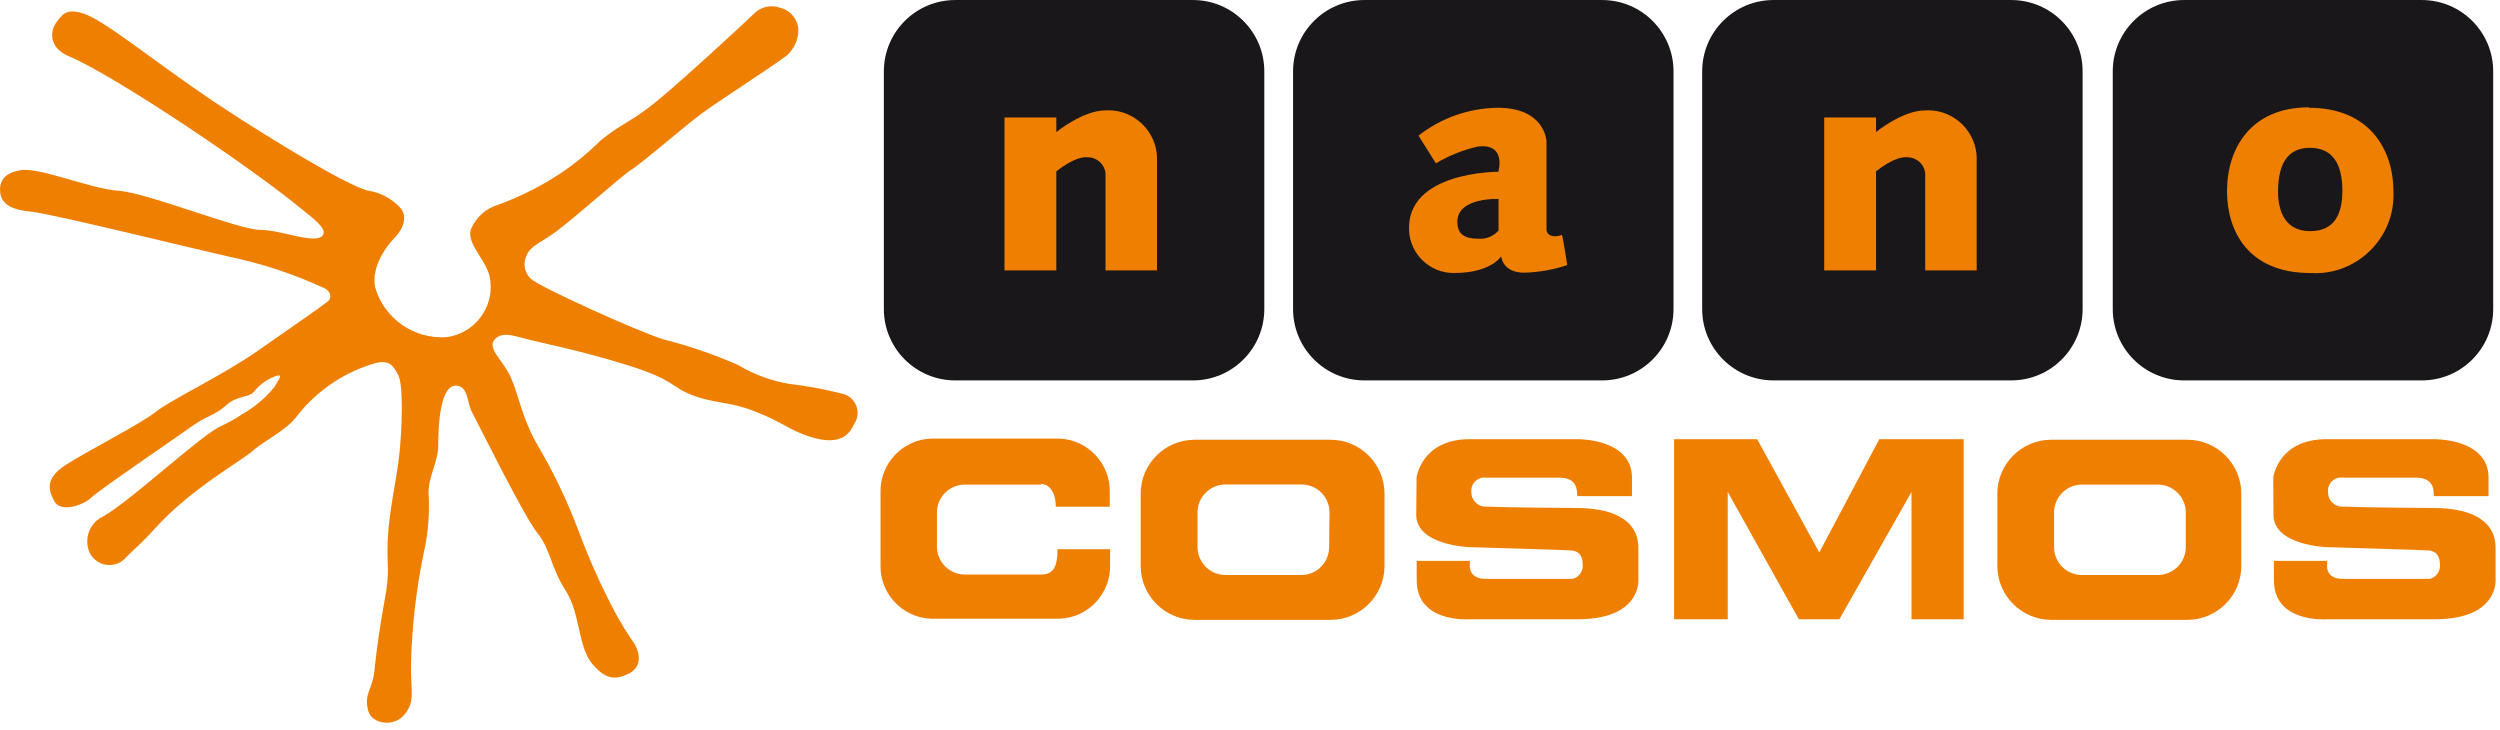 <?xml version="1.0" encoding="UTF-8" standalone="no"?>
<!DOCTYPE svg PUBLIC "-//W3C//DTD SVG 1.1//EN" "http://www.w3.org/Graphics/SVG/1.1/DTD/svg11.dtd">
<svg width="100%" height="100%" viewBox="0 0 281 82" version="1.1" xmlns="http://www.w3.org/2000/svg" xmlns:xlink="http://www.w3.org/1999/xlink" xml:space="preserve" xmlns:serif="http://www.serif.com/" style="fill-rule:evenodd;clip-rule:evenodd;stroke-linejoin:round;stroke-miterlimit:2;">
    <g transform="matrix(1,0,0,0.643,0,0)">
        <rect id="ArtBoard1" x="0" y="0" width="280.49" height="127.49" style="fill:none;"/>
        <clipPath id="_clip1">
            <rect id="ArtBoard11" serif:id="ArtBoard1" x="0" y="0" width="280.49" height="127.49"/>
        </clipPath>
        <g clip-path="url(#_clip1)">
            <g transform="matrix(1.283,0,0,1.995,-38.038,-73.97)">
                <path d="M176.26,43.331C176.26,39.881 173.459,37.08 170.009,37.08L149.181,37.08C145.731,37.08 142.93,39.881 142.93,43.331L142.93,64.159C142.93,67.609 145.731,70.41 149.181,70.41L170.009,70.41C173.459,70.41 176.26,67.609 176.26,64.159L176.26,43.331Z" style="fill:rgb(26,23,27);"/>
            </g>
            <g transform="matrix(1.283,0,0,1.995,-38.038,-73.97)">
                <path d="M140.41,43.331C140.41,39.881 137.609,37.08 134.159,37.08L113.331,37.08C109.881,37.08 107.08,39.881 107.08,43.331L107.08,64.159C107.08,67.609 109.881,70.41 113.331,70.41L134.159,70.41C137.609,70.41 140.41,67.609 140.41,64.159L140.41,43.331Z" style="fill:rgb(26,23,27);"/>
            </g>
            <g transform="matrix(1.283,0,0,1.995,-38.038,-73.97)">
                <path d="M212.1,43.331C212.1,39.881 209.299,37.08 205.849,37.08L185.021,37.08C181.571,37.08 178.77,39.881 178.77,43.331L178.77,64.159C178.77,67.609 181.571,70.41 185.021,70.41L205.849,70.41C209.299,70.41 212.1,67.609 212.1,64.159L212.1,43.331Z" style="fill:rgb(26,23,27);"/>
            </g>
            <g transform="matrix(1.283,0,0,1.995,-38.038,-73.97)">
                <path d="M248.07,43.331C248.07,39.881 245.269,37.08 241.819,37.08L220.991,37.08C217.541,37.08 214.74,39.881 214.74,43.331L214.74,64.159C214.74,67.609 217.541,70.41 220.991,70.41L241.819,70.41C245.269,70.41 248.07,67.609 248.07,64.159L248.07,43.331Z" style="fill:rgb(26,23,27);"/>
            </g>
            <g transform="matrix(1.283,0,0,1.995,-38.038,-73.97)">
                <path d="M117.65,47.37L122.19,47.37L122.19,48.65C122.19,48.65 124.51,46.75 126.5,46.75C126.588,46.745 126.675,46.742 126.763,46.742C129.094,46.742 131.013,48.66 131.013,50.992C131.013,51.045 131.012,51.097 131.01,51.15L131.01,60.77L126.5,60.77L126.5,52.26C126.42,51.484 125.77,50.881 124.99,50.86C123.81,50.72 122.19,52.1 122.19,52.1L122.19,60.77L117.65,60.77L117.65,47.37" style="fill:rgb(238,127,0);fill-rule:nonzero;"/>
            </g>
            <g transform="matrix(1.283,0,0,1.995,-38.038,-73.97)">
                <path d="M189.46,47.37L194,47.37L194,48.65C194,48.65 196.31,46.75 198.31,46.75C198.398,46.745 198.485,46.742 198.573,46.742C200.904,46.742 202.823,48.66 202.823,50.992C202.823,51.045 202.822,51.097 202.82,51.15L202.82,60.77L198.31,60.77L198.31,52.26C198.23,51.484 197.58,50.881 196.8,50.86C195.62,50.72 194,52.1 194,52.1L194,60.77L189.46,60.77L189.46,47.37" style="fill:rgb(238,127,0);fill-rule:nonzero;"/>
            </g>
            <g transform="matrix(1.283,0,0,1.995,-38.038,-73.97)">
                <path d="M160.86,46.52C165,46.52 165.13,49.43 165.13,49.43L165.13,57.15C165.13,57.75 165.8,57.93 166.47,57.66C166.55,57.66 166.95,60.3 166.95,60.3C165.728,60.714 164.45,60.94 163.16,60.97C161.27,60.97 161.16,59.54 161.16,59.54C161.16,59.54 160.29,61 157,61C154.919,61.007 153.181,59.349 153.09,57.27C152.86,52.08 160.91,52.13 160.91,52.13C160.91,52.13 161.67,49.6 159.11,49.92C157.818,50.217 156.58,50.713 155.44,51.39L153.92,48.96C155.903,47.408 158.342,46.55 160.86,46.52ZM157.32,56.52C157.32,57.37 157.71,57.99 159.09,57.99C159.782,58.069 160.47,57.803 160.93,57.28L160.93,54.51C160.93,54.51 157.32,54.35 157.32,56.51L157.32,56.52Z" style="fill:rgb(238,127,0);fill-rule:nonzero;"/>
            </g>
            <g transform="matrix(1.283,0,0,1.995,-38.038,-73.97)">
                <path d="M231.93,46.52C237.15,46.52 239.33,50.09 239.33,53.87C239.335,53.971 239.337,54.073 239.337,54.175C239.337,57.927 236.249,61.015 232.497,61.015C232.348,61.015 232.199,61.01 232.05,61C226.61,61 224.75,57.33 224.75,53.83C224.75,50.05 226.86,46.48 231.93,46.48M229.22,53.83C229.22,55.83 230,57.33 232.04,57.33C234.08,57.33 234.84,55.96 234.86,53.83C234.86,51.37 233.95,50.04 232.04,50.03C230.13,50.02 229.23,51.32 229.22,53.87L229.22,53.83Z" style="fill:rgb(238,127,0);fill-rule:nonzero;"/>
            </g>
            <g transform="matrix(1.283,0,0,1.995,-38.038,-73.97)">
                <path d="M120.85,79.48C121.37,79.48 122.14,79.95 122.14,81.48L126.87,81.48L126.87,80.22C126.942,77.714 124.945,75.591 122.44,75.51L111.22,75.51C108.715,75.591 106.718,77.714 106.79,80.22L106.79,86.58C106.718,89.086 108.715,91.209 111.22,91.29L122.47,91.29C124.975,91.209 126.972,89.086 126.9,86.58L126.9,85.2L122.29,85.2C122.29,86.68 121.98,87.42 120.85,87.42L114.15,87.42C112.827,87.409 111.741,86.323 111.73,85L111.73,82C111.73,81.993 111.73,81.987 111.73,81.98C111.73,80.649 112.819,79.551 114.15,79.54L120.85,79.54L120.85,79.48Z" style="fill:rgb(238,127,0);fill-rule:nonzero;"/>
            </g>
            <g transform="matrix(1.283,0,0,1.995,-38.038,-73.97)">
                <path d="M176.31,75.56L183.59,75.56L189.03,85.48L194.29,75.56L201.68,75.56L201.68,91.34L197.11,91.34L197.11,80.18L190.79,91.34L187.24,91.34L181.01,80.18L181.01,91.34L176.31,91.34L176.31,75.56Z" style="fill:rgb(238,127,0);fill-rule:nonzero;"/>
            </g>
            <g transform="matrix(1.283,0,0,1.995,-38.038,-73.97)">
                <path d="M146.09,85C146.09,85.01 146.09,85.02 146.09,85.03C146.09,86.352 145.012,87.444 143.69,87.46C143.69,87.46 137,87.46 137,87.46C135.661,87.46 134.56,86.359 134.56,85.02C134.56,85.013 134.56,85.007 134.56,85L134.56,82C134.56,81.99 134.56,81.98 134.56,81.97C134.56,80.631 135.661,79.53 137,79.53C137,79.53 143.72,79.53 143.72,79.53C145.042,79.546 146.12,80.638 146.12,81.96C146.12,81.97 146.12,81.98 146.12,81.99L146.09,85ZM150.94,80.32C150.94,77.736 148.814,75.61 146.23,75.61L134.29,75.61C131.706,75.61 129.58,77.736 129.58,80.32L129.58,86.68C129.58,89.264 131.706,91.39 134.29,91.39L146.23,91.39C148.814,91.39 150.94,89.264 150.94,86.68L150.94,80.32Z" style="fill:rgb(238,127,0);fill-rule:nonzero;"/>
            </g>
            <g transform="matrix(1.283,0,0,1.995,-38.038,-73.97)">
                <path d="M153.75,78.93C153.75,78.93 154.16,75.56 158.41,75.56L167.82,75.56C167.82,75.56 172.61,75.47 172.62,78.93L172.62,80.55L167.82,80.55C167.82,80 167.82,78.93 166.25,78.93L159.85,78.93C159.795,78.922 159.739,78.918 159.683,78.918C159.058,78.918 158.543,79.432 158.543,80.058C158.543,80.099 158.546,80.139 158.55,80.18C158.549,80.195 158.549,80.209 158.549,80.224C158.549,80.91 159.113,81.474 159.799,81.474C159.833,81.474 159.866,81.473 159.9,81.47C161.56,81.55 167.17,81.58 167.77,81.59C170.42,81.59 173.18,82.34 173.18,85.1C173.18,88.83 173.18,87.77 173.18,87.77C173.18,87.77 173.57,91.34 167.83,91.34L158.42,91.34C158.42,91.34 153.76,91.71 153.76,87.93L153.76,86.22L158.42,86.22L158.42,86.68C158.42,86.68 158.32,87.81 159.82,87.8L167.41,87.8C167.99,87.662 168.377,87.102 168.3,86.51C168.3,85.4 167.51,85.34 167.38,85.31C167.25,85.28 158.38,85.02 158.38,85.02C158.38,85.02 153.72,84.87 153.72,82.19L153.75,78.93Z" style="fill:rgb(238,127,0);fill-rule:nonzero;"/>
            </g>
            <g transform="matrix(1.283,0,0,1.995,-38.038,-73.97)">
                <path d="M221.14,85C221.151,86.335 220.065,87.444 218.73,87.46L212,87.46C210.678,87.444 209.6,86.352 209.6,85.03C209.6,85.02 209.6,85.01 209.6,85L209.6,82C209.6,81.99 209.6,81.98 209.6,81.97C209.6,80.648 210.678,79.556 212,79.54L218.72,79.54C220.051,79.551 221.14,80.649 221.14,81.98C221.14,81.987 221.14,81.993 221.14,82L221.14,85ZM226,80.32C226,77.736 223.874,75.61 221.29,75.61L209.34,75.61C206.756,75.61 204.63,77.736 204.63,80.32L204.63,86.68C204.63,89.264 206.756,91.39 209.34,91.39L221.28,91.39C221.283,91.39 221.287,91.39 221.29,91.39C223.874,91.39 226,89.264 226,86.68C226,86.68 226,80.32 226,80.32Z" style="fill:rgb(238,127,0);fill-rule:nonzero;"/>
            </g>
            <g transform="matrix(1.283,0,0,1.995,-38.038,-73.97)">
                <path d="M228.8,78.93C228.8,78.93 229.21,75.56 233.46,75.56L242.87,75.56C242.87,75.56 247.66,75.47 247.66,78.93L247.66,80.55L242.87,80.55C242.87,80 242.87,78.93 241.29,78.93L234.9,78.93C234.845,78.922 234.789,78.918 234.733,78.918C234.108,78.918 233.593,79.432 233.593,80.058C233.593,80.099 233.596,80.139 233.6,80.18C233.599,80.196 233.599,80.213 233.599,80.229C233.599,80.915 234.163,81.479 234.849,81.479C234.899,81.479 234.95,81.476 235,81.47C236.65,81.55 242.27,81.58 242.87,81.59C245.51,81.59 248.28,82.34 248.28,85.1C248.28,88.83 248.28,87.77 248.28,87.77C248.28,87.77 248.66,91.34 242.93,91.34L233.52,91.34C233.52,91.34 228.86,91.71 228.86,87.93L228.86,86.22L233.52,86.22L233.52,86.68C233.52,86.68 233.41,87.81 234.91,87.8L242.51,87.8C243.09,87.662 243.477,87.102 243.4,86.51C243.4,85.4 242.6,85.34 242.48,85.31C242.36,85.28 233.48,85.02 233.48,85.02C233.48,85.02 228.82,84.87 228.82,82.19L228.8,78.93Z" style="fill:rgb(238,127,0);fill-rule:nonzero;"/>
            </g>
            <g transform="matrix(1.283,0,0,1.995,-38.038,-73.97)">
                <path d="M73,66.8C72.27,67.63 73.74,68.64 74.41,70.17C75.08,71.7 75.41,73.72 76.62,75.87C78.073,78.31 79.308,80.873 80.31,83.53C81.209,85.964 82.268,88.336 83.48,90.63C84.008,91.621 84.596,92.58 85.24,93.5C85.8,94.5 85.82,95.59 84.66,96.14C83.5,96.69 82.66,96.58 81.52,95.23C80.25,93.67 80.52,90.88 79.19,88.8C77.86,86.72 77.9,85.24 76.74,83.8C75.58,82.36 71.84,74.8 70.99,73.17C70.54,72.34 70.69,70.87 69.57,70.87C68.16,70.87 68.04,74.61 68.04,76.08C68.04,77.55 67.21,78.72 67.19,80.25C67.306,82.055 67.158,83.868 66.75,85.63C66.087,88.86 65.719,92.143 65.65,95.44C65.65,97.77 66.02,98.51 65.1,99.67C64.18,100.83 62.23,100.53 61.91,99.37C61.5,97.82 62.28,97.59 62.46,95.75C62.64,93.91 62.97,91.75 63.32,89.81C63.88,86.81 63.49,86.88 63.62,84.3C63.75,81.72 64.36,79.3 64.62,77C64.88,74.7 64.99,70.87 64.56,70C64.13,69.13 63.76,68.59 62.56,68.89C59.87,69.651 57.487,71.24 55.75,73.43C54.75,74.82 52.75,75.7 51.83,76.55C50.91,77.4 46.36,79.89 43.19,83.42C41.97,84.79 41.05,85.5 40.5,86.11C40.149,86.416 39.698,86.585 39.232,86.585C38.543,86.585 37.904,86.217 37.56,85.62C37.383,85.278 37.29,84.897 37.29,84.512C37.29,83.562 37.852,82.696 38.72,82.31C41.19,80.9 47.45,75.03 49.04,74.4C49.719,74.078 50.374,73.707 51,73.29C52.024,72.694 52.931,71.918 53.68,71C54.05,70.33 54.6,69.71 53.68,70.08C52.974,70.353 52.355,70.813 51.89,71.41C51.4,71.96 50.45,71.7 49.46,72.59C48.47,73.48 47.74,73.51 46.46,74.43C45.18,75.35 38.26,80.06 37.64,80.68C37.02,81.3 35,82.06 34.41,81C33.82,79.94 33.67,78.93 35.41,77.81C37.47,76.5 41.93,74.25 43.27,73.18C44.61,72.11 49.14,69.97 52.14,67.88C55.14,65.79 57.89,63.88 58.39,63.47C58.7,63.21 58.69,62.6 58.02,62.31C55.339,61.07 52.524,60.144 49.63,59.55C47.95,59.19 34.23,55.81 32.41,55.63C31.01,55.49 29.65,55.15 29.65,53.71C29.65,52.49 30.59,52.18 31.31,52.01C33,51.63 37.43,53.61 40.01,53.79C42.59,53.97 50.55,57.22 52.45,57.22C54.35,57.22 57.4,58.59 57.96,57.65C58.17,57.19 57.65,56.65 56.39,55.65C51.63,51.68 39.55,43.62 35.67,42C33.89,41.25 34.05,39.78 34.56,39.08C35.07,38.38 35.4,37.83 36.77,38.2C38.62,38.69 42.77,42.2 48.43,46.02C54,49.7 60,53.26 61.83,53.77C62.964,53.931 64.005,54.487 64.77,55.34C65.51,56.34 64.65,57.49 64.16,57.98C63.67,58.47 62.16,60.32 62.5,62.21C63.272,64.965 65.896,66.816 68.75,66.62C71.15,66.33 72.89,64.121 72.61,61.72C72.49,60 70.47,58.53 70.9,57.18C71.336,56.115 72.241,55.309 73.35,55C75.016,54.381 76.617,53.601 78.13,52.67C79.613,51.742 80.988,50.652 82.23,49.42C84.07,47.89 84.87,47.83 87.13,45.99C89.39,44.15 94.98,38.99 95.71,38.27C96.305,37.665 97.204,37.465 98,37.76C98.896,37.98 99.546,38.768 99.59,39.69C99.591,40.545 99.227,41.36 98.59,41.93C97.18,43 92.59,45.93 91.06,47.07C89.53,48.21 85.91,51.36 84.93,51.97C83.95,52.58 79.47,56.69 77.76,57.79C76.68,58.49 76.01,58.79 75.76,59.51C75.445,60.191 75.608,61.003 76.16,61.51C76.91,62.23 85.9,66.29 87.86,66.84C90.061,67.398 92.211,68.138 94.29,69.05C95.647,69.864 97.142,70.423 98.7,70.7C100.356,70.892 101.997,71.2 103.61,71.62C104.308,71.859 104.78,72.519 104.78,73.257C104.78,73.616 104.668,73.967 104.46,74.26C104.16,74.87 103.51,76.26 100.66,75.36C98.66,74.72 98.38,74.14 95.77,73.12C93.5,72.23 92.42,72.48 90.4,71.74C88.38,71 88.9,70.4 84.55,69.05C80.2,67.7 76.99,67.13 75.55,66.72C74.74,66.54 73.67,66.09 73,66.8Z" style="fill:rgb(238,127,0);fill-rule:nonzero;"/>
            </g>
        </g>
    </g>
</svg>
